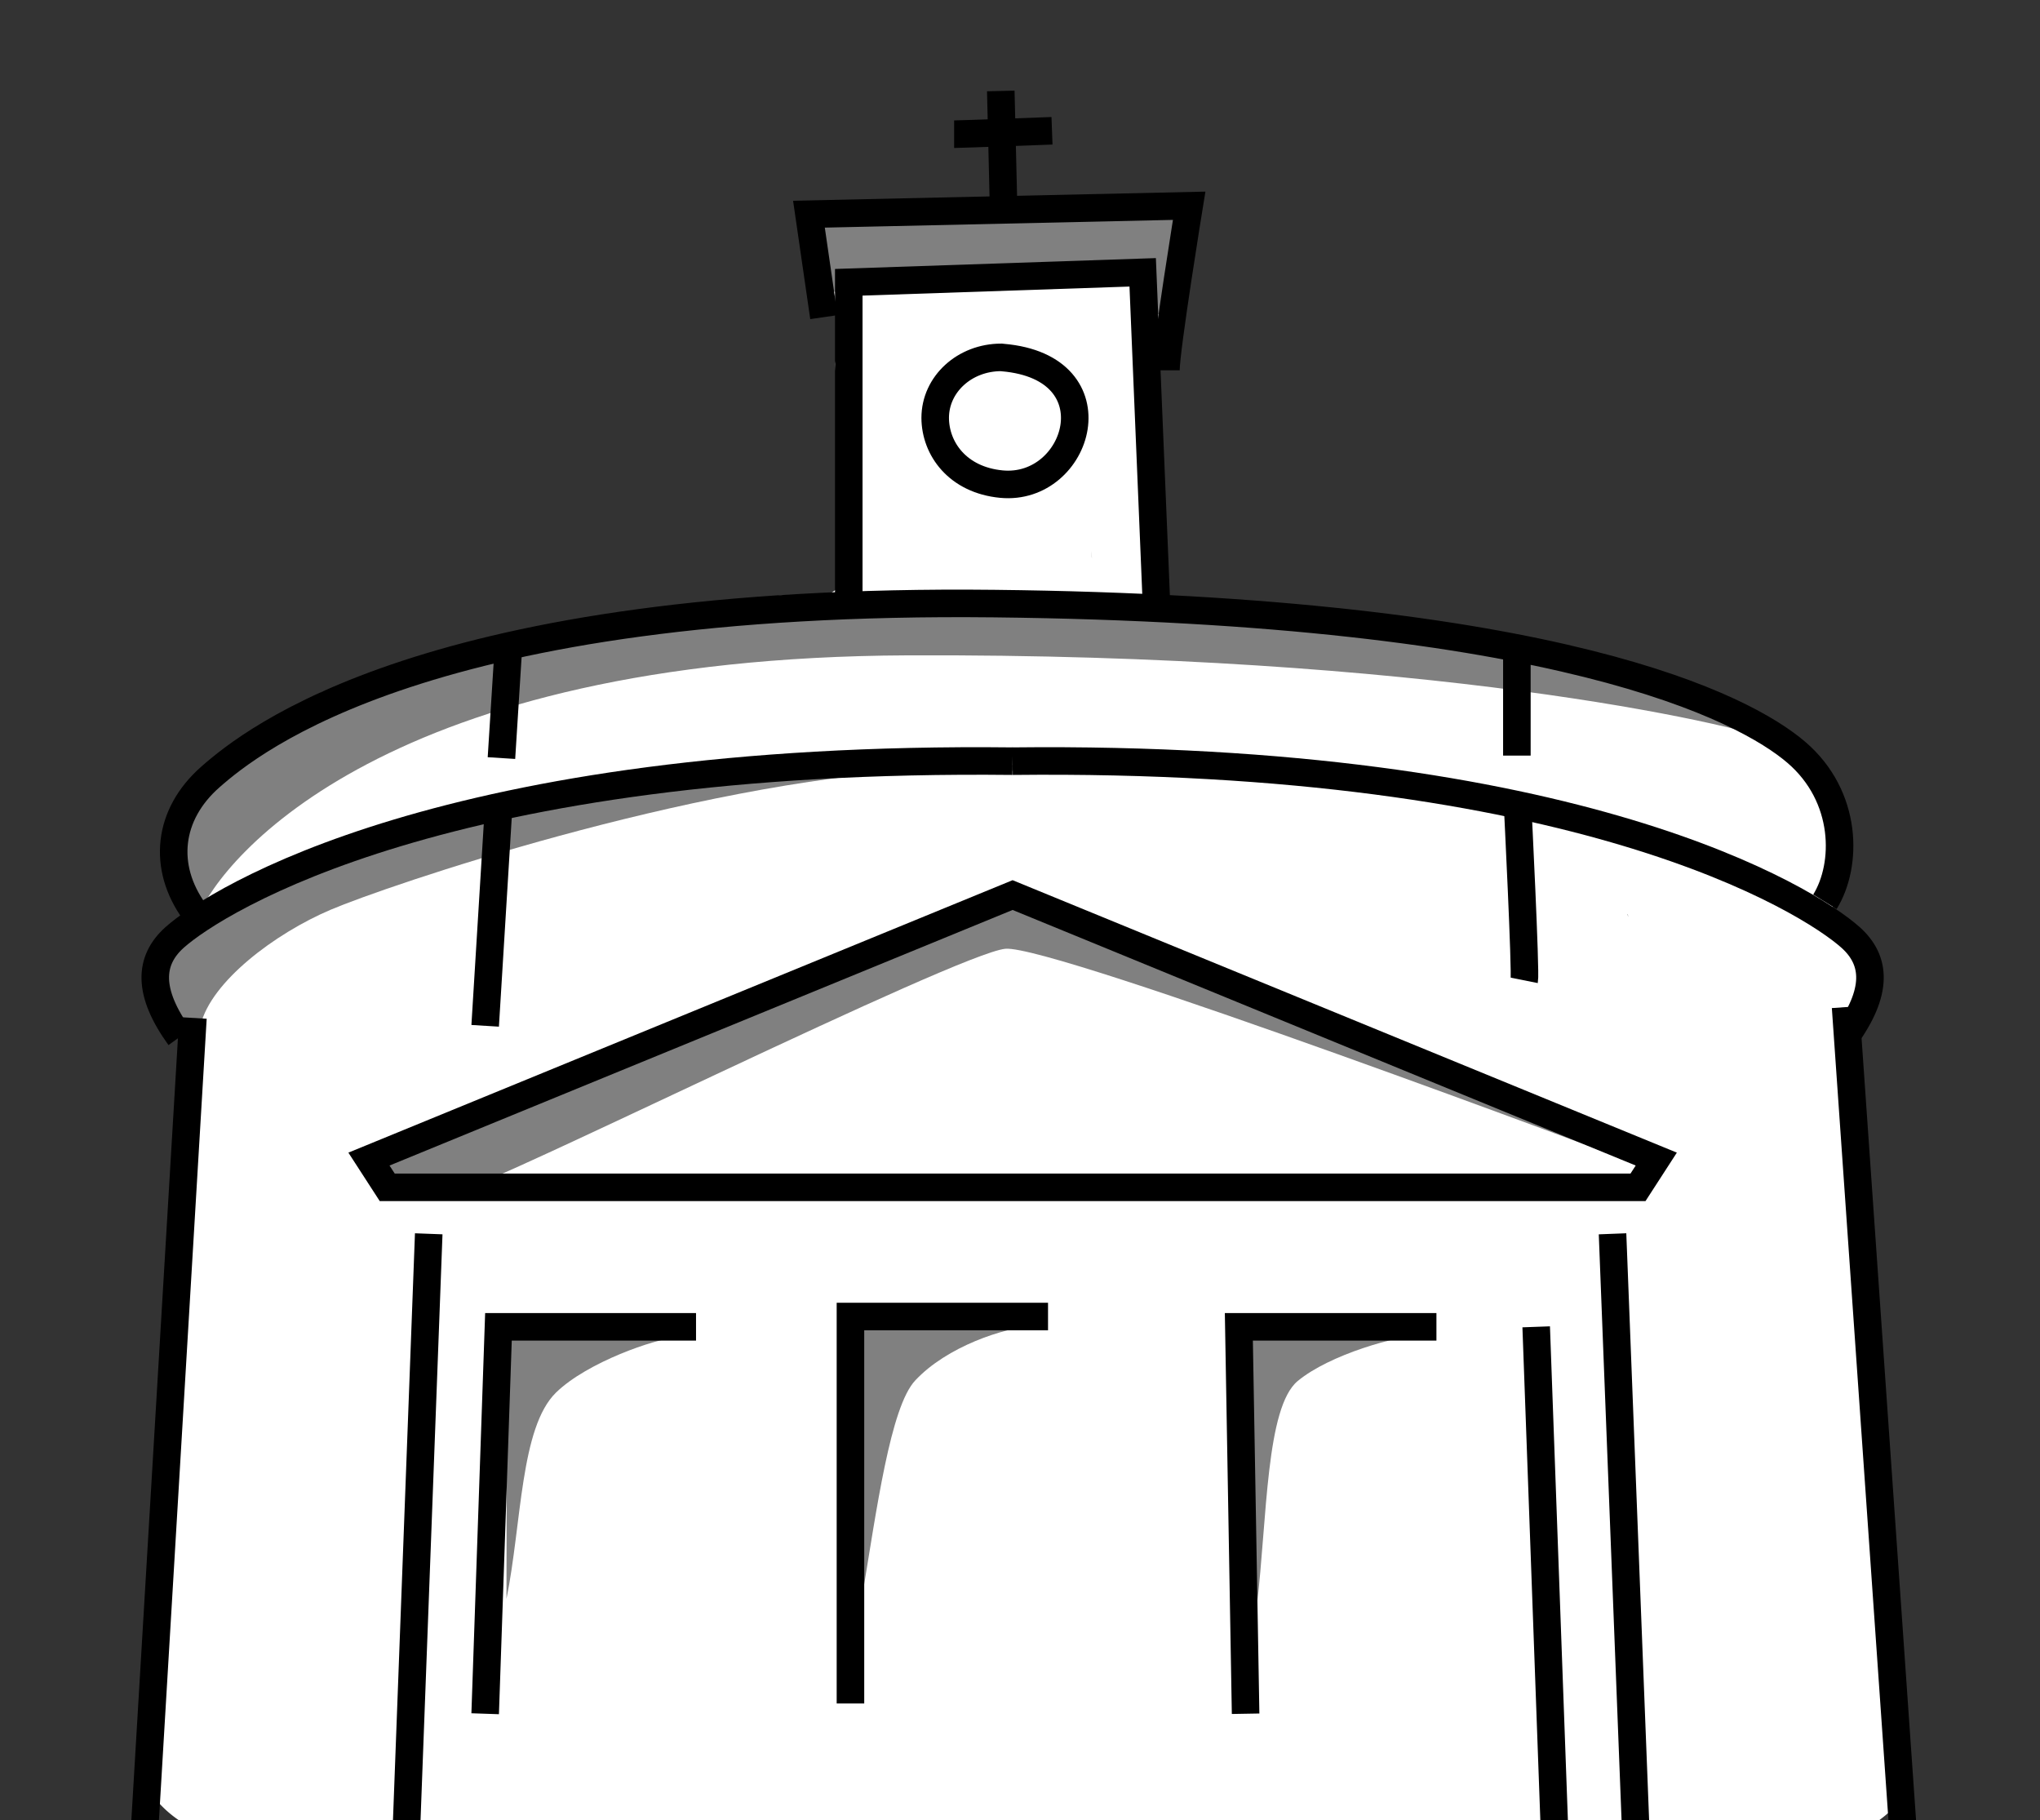 <svg xmlns="http://www.w3.org/2000/svg" viewBox="0 0 483.63 431.42"><rect x="0" y="0" width="483.63" height="431.42" fill="#333333" stroke="none"/><defs><style>.cls-1{fill:#fff;}.cls-2{fill:gray;}.cls-3{fill:none;stroke:#000;stroke-miterlimit:10;stroke-width:6.53px;}</style></defs><title>kirchen</title><g id="Layer_1" data-name="Layer 1"><path class="cls-1" d="M451.6,404.65c-.44-9.55-1.54-19.07-2.46-28.59q-2.91-30-5.81-60a4.88,4.88,0,0,1,2-4.59c-.41-2.44-.77-4.9-1-7.39-1-11.12-1.53-22.2-2.45-33.27a64.17,64.17,0,0,1-1.34-13.11c-.29-2.3-.61-4.6-1-6.9a6.18,6.18,0,0,1,2.34-6c1.18-4.46,3.41-8.91,3.75-13.34.4-5.08-4.44-9.08-8.17-11.71-2.56-1.81-4-5.31-2.15-8.21,9.85-15.46-4.56-31.2-15.81-40.73a6.11,6.11,0,0,1-.63-.61,17.47,17.47,0,0,1-1.67-.59,217.87,217.87,0,0,0-63.43-16.15c-11.89-1.15-23.9-.87-35.68-3-9.66-1.78-20.37-7.61-30.36-6.13-8,1.18-13.63-3-14.56-11.09-2.45-21.34.23-44.21,4.86-65.11a80.63,80.63,0,0,1,4.05-13.18c.78-1.92,1.66-4.42,2.74-6.78q-.44-.49-.9-1c-3.91-.22-7.84-.4-11.76-.5a406.52,406.52,0,0,0-58.47,2.63c-4.79.56-9.57,1.24-14.34,2-1.7.28-5.93,1.56-8.12,1.84,0,.65,0,1.15,0,1a29.4,29.4,0,0,0,.61,4.75c.86,4.29,2.14,8.49,3.3,12.71,2.64.53,4.91,2.53,4.62,5.7-.12,1.34-.25,2.67-.37,4a6.49,6.49,0,0,1-1,3c-.15.66-.3,1.32-.47,2,.53,4.61.78,9.27.85,14,.13,9.29,1.77,18.08,3.73,27.14,1.8,8.26-5.34,16.79-14.14,14.14a6.09,6.09,0,0,0-2.78-.51,12.81,12.81,0,0,1-1.37.17c-5.61,3.46-13.21,4.16-19.85,4-4.36-.09-8.82-.53-13.17,0-3.81.45-7.47,1.88-11.1,3.06-8.31,2.69-16.93,3.71-25.38,5.78s-16.24,6.13-24.93,7.64c-3.92.68-8.06,1.47-12.22,1.87l-1.51.56a4.89,4.89,0,0,1-3.07,4q-4.2,1.94-8.36,4.08c-2.35,2.19-5.4,3.05-8.14,4.6a32.62,32.62,0,0,0-6.32,4.76c-3.35,3.11-9.34,7.7-10.34,12.27a37.52,37.52,0,0,0-.35,8.28c0,1.88.07,3.28.77,4.06,6,6.65,3.19,15.13-4.1,18.75,0,2.71,0,5.42.08,8.13.1,3.13-.4,6.32,2.08,8.5,1.62,1.42,3.58,2.23,5,3.92,1.88,2.28,2,5,2.24,7.8a118.2,118.2,0,0,1-2.41,37.65c-1.46,6.2-3.25,12.42-3.78,18.79-.51,6.2.33,12.4.06,18.6s-1.81,12.17-2.56,18.28a104.54,104.54,0,0,0-.58,17.51,6,6,0,0,1,1.28,3.46,197.3,197.3,0,0,1-4.15,53.54,27,27,0,0,0,24.16,15l289.64.76,81.9.22c8.23,0,16.85-4.46,22.2-11.2C450.59,419,451.9,411.45,451.6,404.65ZM258.83,132.15l-.06-2.21c0,.49.06,1.24.08,2.29Zm56.69,109.34a2.2,2.2,0,0,1,.66.22S315.9,241.66,315.52,241.49Zm-.27-.37a2,2,0,0,1,1.3.22A4.18,4.18,0,0,1,315.25,241.12ZM381.9,371.48l.62.11h0Zm.77.15v0l.63.1Zm3.11-154.87v-.12l.36.71Z"/><path class="cls-2" d="M258.34,65.5a8.31,8.31,0,0,1,6.58,0c.5,0,1,0,1.48,0v0c0,.26.07.51.11.76a9.46,9.46,0,0,1,4.63,7.14,8.46,8.46,0,0,0,4.26,1.1l.32,0c.75-1.64,1.48-3.28,2.1-5,1.9-5.17,2.72-10.48,4.77-15.59-.07-.15-.12-.3-.2-.44-2.48-4.55-6.74-5.22-11.39-5.55a162.56,162.56,0,0,0-27.38.16c-8.63.86-17,2.3-25.69,1-7-1-12.37-.75-18.21,1.78a8.08,8.08,0,0,0-2.31.28c-5,1.38-7.18,6.27-6.28,11.07a9.43,9.43,0,0,0,6.92,7c4.11,1.13,6.07-1.3,9.45-2.58,2.29-.88,4.92-.31,7.26,0a74.36,74.36,0,0,0,11.44,1c7.79-.09,15.49-1.72,23.27-2.11C252.42,65.49,255.38,65.47,258.34,65.5Z"/><path class="cls-2" d="M47.55,243c2.43-10.25,17.53-21.71,30.88-27.38S163,185.65,218.79,182.42s38,0,38,0L161.75,184,82.47,199.4,46.88,217.34,35.15,231l3.64,8.49Z"/><path class="cls-2" d="M120.07,379c3.64-18,3.26-40.63,11.75-48.92,7.38-7.21,23.64-12.77,28.29-13s-39.94-.59-39.94-.59Z"/><path class="cls-2" d="M204.41,378.37c3.43-20.63,6.69-44.88,12.56-51.15,7.46-8,21-12.56,28.49-13s-41.84-.2-41.84-.2Z"/><path class="cls-2" d="M298,380.33c2.41-20.43,2.12-46.77,9.67-53s23.27-10.74,30.76-11.15-41.85-.19-41.85-.19Z"/><path class="cls-2" d="M110.52,281.52c4.85,0,116.49-55.55,127.82-56.63s148.85,50.69,148.85,50.69L240.06,212.16,90.56,273.43l3.24,7Z"/><path class="cls-2" d="M46.88,217.34c5.93-14.56,45.3-61.49,168.27-62s195.77,16.18,206.56,20.5-22.11-11.33-22.11-11.33L346.74,151,261,141.83l-86.83,3.24-69,11.86L56.05,179.58,39.33,194.15l1.62,14Z"/><polygon class="cls-3" points="240.06 212.16 87.47 274.74 91.8 281.43 240.06 281.43 388.33 281.43 392.66 274.74 240.06 212.16"/><line class="cls-3" x1="101.64" y1="292.45" x2="96.13" y2="439.47"/><polyline class="cls-3" points="115.02 406.21 118.17 314.5 165.01 314.5"/><polyline class="cls-3" points="201.62 403.78 201.62 312.06 248.46 312.06"/><polyline class="cls-3" points="295.3 406.21 293.7 314.5 340.54 314.5"/><line class="cls-3" x1="382.29" y1="292.45" x2="388.2" y2="444.39"/><line class="cls-3" x1="364.19" y1="314.5" x2="368.91" y2="444.39"/><path class="cls-3" d="M46.09,216.11c-7.68-10.63-6.3-23.05,3.74-31.9s51.89-42.61,185.85-41.14,178,24.8,190.21,35.28,12.16,26.66,6.75,35.41"/><path class="cls-3" d="M42.59,245.81c-7.67-10.63-7.34-18.11-1.18-23.62,10-8.92,64.69-43.25,198.65-41.77"/><path class="cls-3" d="M437.53,245.81c7.68-10.63,7.35-18.11,1.18-23.62-10-8.92-64.68-43.25-198.65-41.77"/><line class="cls-3" x1="45.74" y1="241.28" x2="33.93" y2="439.47"/><line class="cls-3" x1="437.54" y1="238.72" x2="451.37" y2="437.11"/><line class="cls-3" x1="118.21" y1="191.23" x2="115.02" y2="243.15"/><line class="cls-3" x1="359.61" y1="179.1" x2="359.61" y2="154.56"/><polyline class="cls-3" points="201.22 140.52 201.22 66.91 270.9 64.55 274.2 143.99"/><path class="cls-3" d="M276.41,87.77c0-5.12,5.51-39,5.51-39l-90.14,2,3.54,24.4"/><path class="cls-3" d="M361.36,232.38c.4-2-1.57-41.33-1.57-41.33"/><line class="cls-3" x1="120.53" y1="153.51" x2="118.88" y2="179.69"/><path class="cls-3" d="M237.74,84.75c27.05,2.33,18.07,31.77-.34,30-10.39-1-15.66-8.41-15.69-15.69,0-8,7-14.35,15.65-14.35Z"/><line class="cls-3" x1="237.93" y1="49.61" x2="237.26" y2="21.56"/><path class="cls-3" d="M226.2,31.81c1.49,0,23.2-.81,23.2-.81"/></g></svg>
